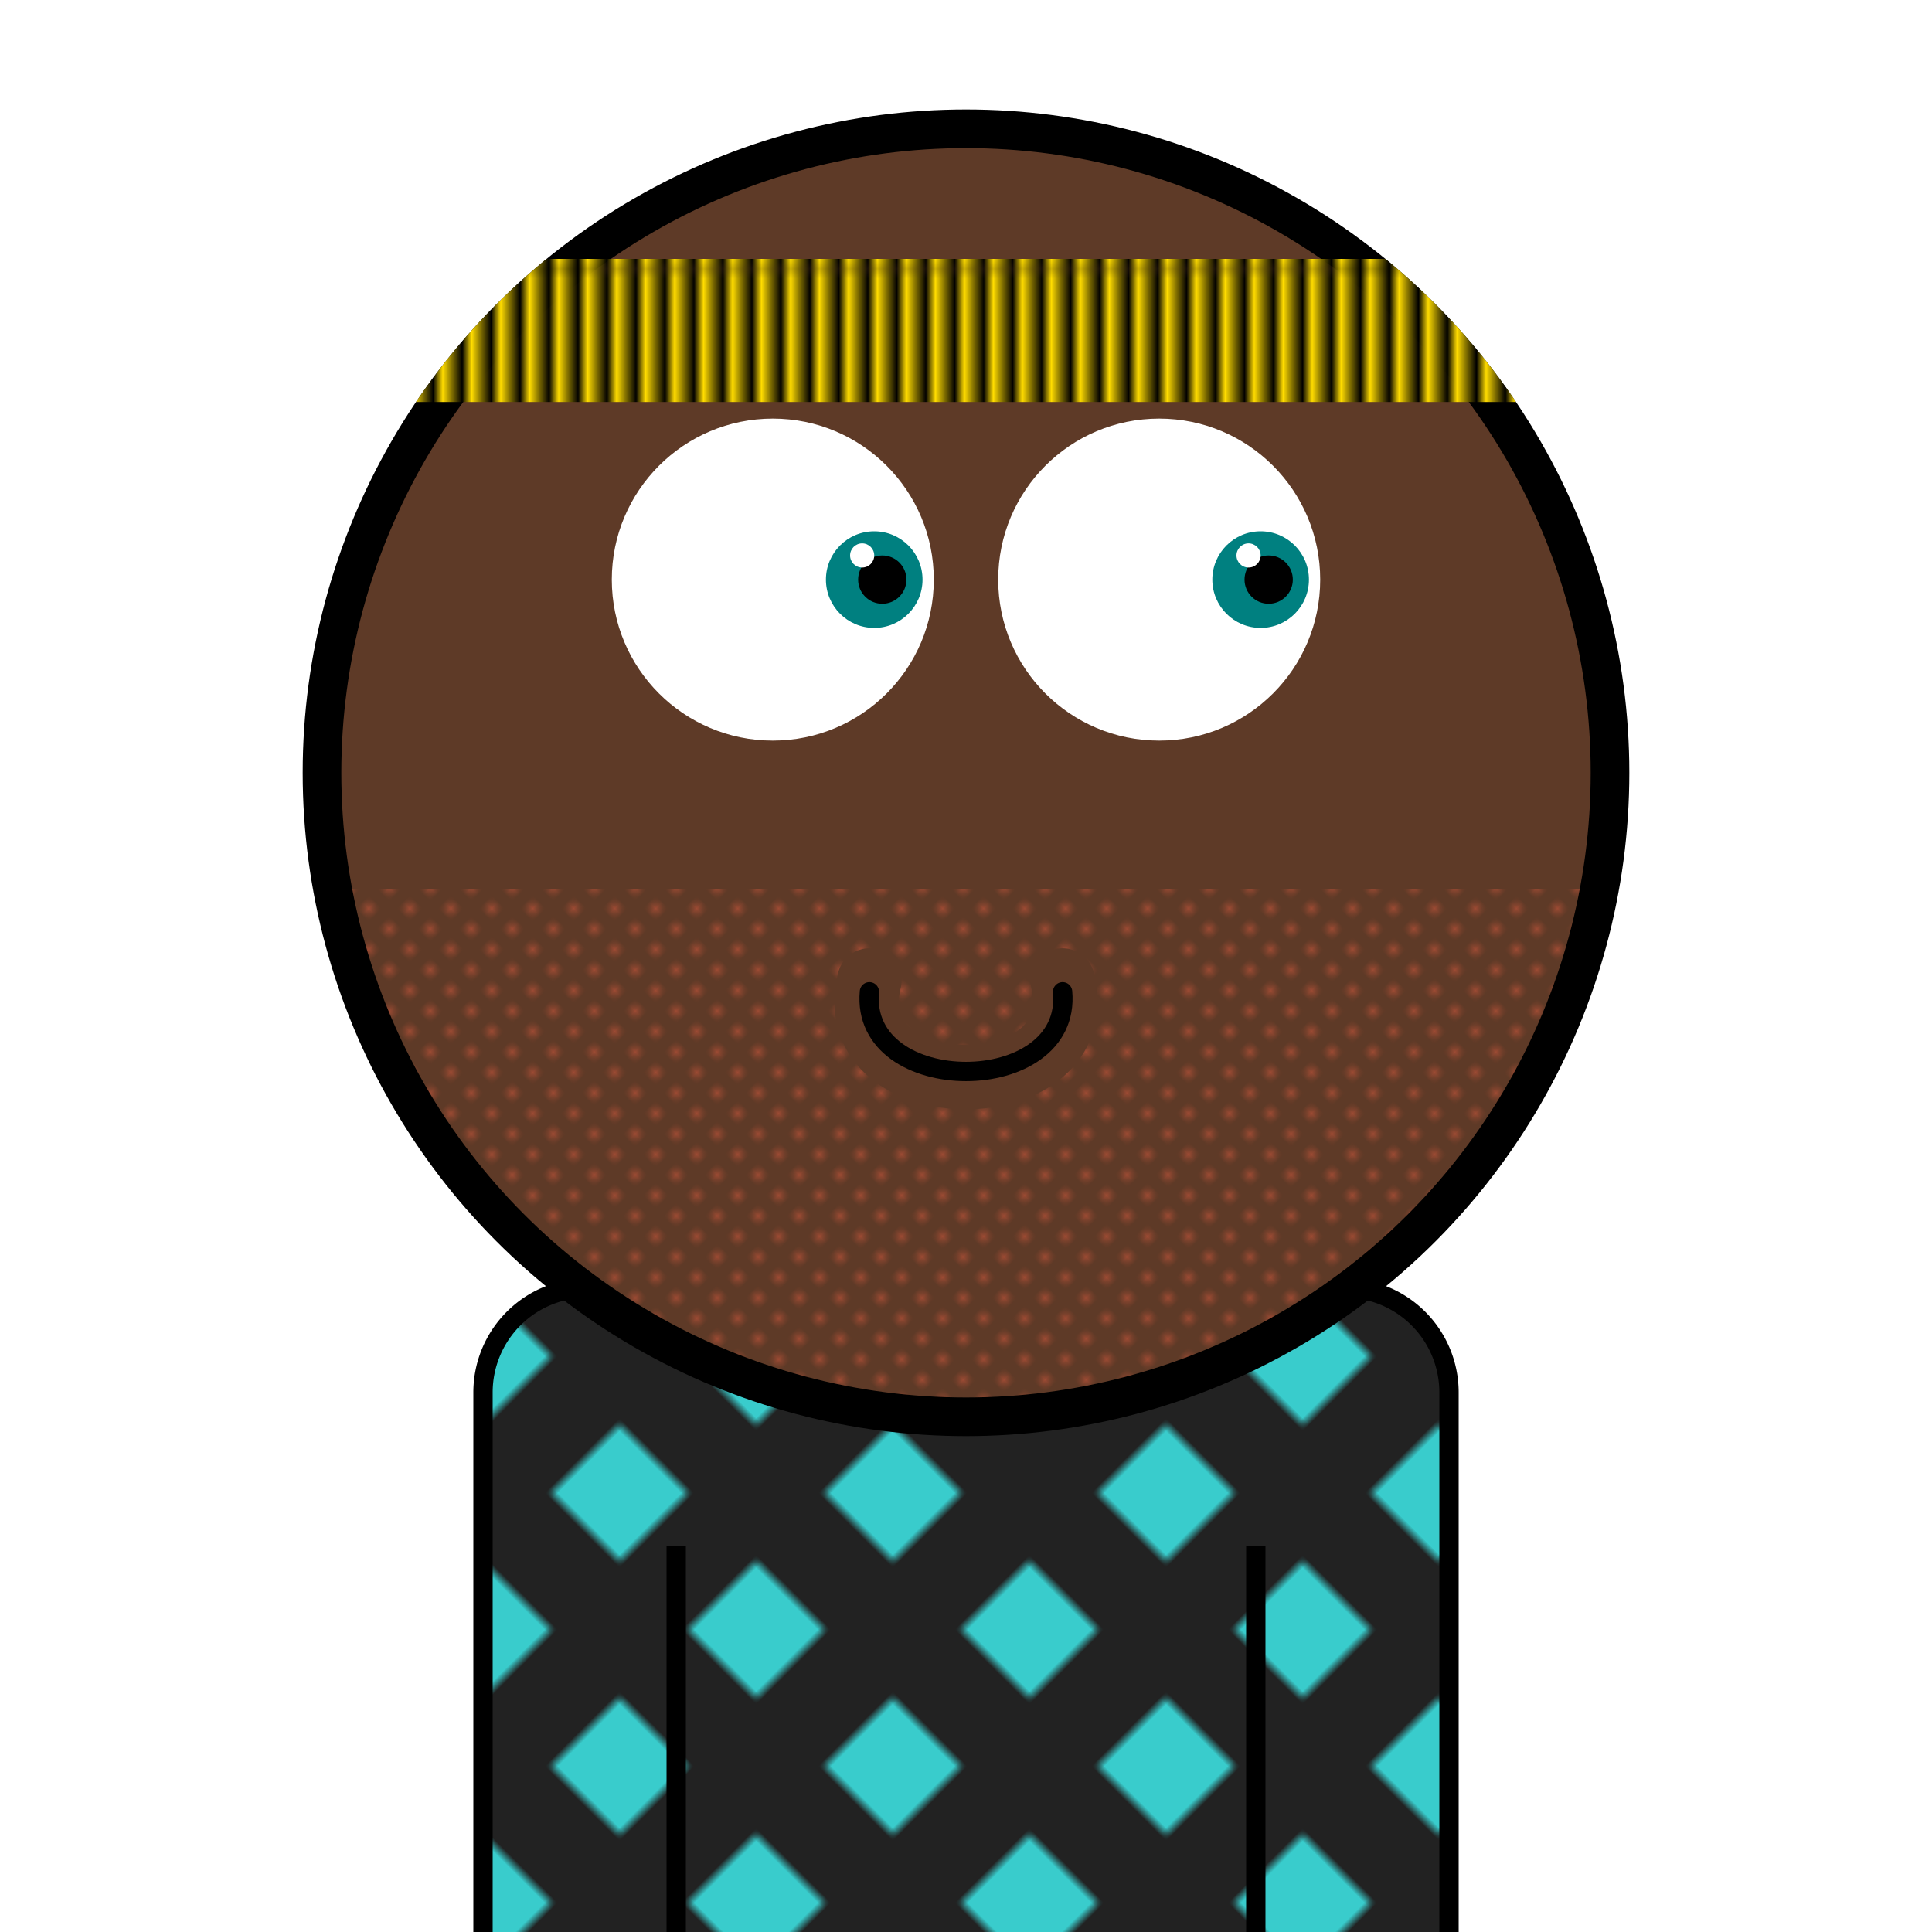 <svg xmlns="http://www.w3.org/2000/svg" id="natnerd-191790" viewBox="0 0 200 200" style="width: 200px; height: 200px;"><defs><pattern id="pattern_191790" x="0" y="0" width="20" height="20" patternUnits="userSpaceOnUse" patternTransform="rotate(45)"><rect x="0" y="0" width="200" height="200" stroke="none" fill="#222222"></rect><rect x="0" y="0" width="10" height="10" stroke="none" fill="#39cccc"></rect></pattern></defs><path stroke="#000000" stroke-width="2" transform="translate(50, 133.333)" fill="url(#pattern_191790)" d="
        M10.811,0
        h78.378
        a10.811,10.811 0 0 1 10.811,10.811
        v58.378
        a10.811,10.811 0 0 1 -10.811,10.811
        h-78.378
        a10.811,10.811 0 0 1 -10.811,-10.811
        v-58.378
        a10.811,10.811 0 0 1 10.811,-10.811
        z
    "></path><line x1="70" y1="200" x2="70" y2="160" stroke="#000000" stroke-width="2"></line><line x1="130" y1="200" x2="130" y2="160" stroke="#000000" stroke-width="2"></line><circle id="head-191790" cx="100" cy="80" r="66.667" fill="#5e3a27"></circle><circle id="left-eye-white" cx="80" cy="60" r="16.667" fill="white"></circle><circle id="left-eye" cx="90.5" cy="60" r="5" fill="#008080"></circle><circle id="left-eye-black" cx="91.333" cy="60" r="2.5" fill="black"></circle><circle id="left-eye-light" cx="89.25" cy="57.5" r="1.25" fill="white"></circle><circle cx="120" cy="60" r="16.667" fill="white"></circle><circle cx="130.5" cy="60" r="5" fill="#008080"></circle><circle cx="131.333" cy="60" r="2.5" fill="black"></circle><circle cx="129.25" cy="57.5" r="1.25" fill="white"></circle><clipPath id="beard-cut-off-191790"><circle cx="100" cy="80" r="66.667"></circle></clipPath><defs><pattern id="beard-191790" x="0" y="0" width="2.5" height="2.5" patternUnits="userSpaceOnUse" patternTransform="rotate(45)"><circle cx="0.5" cy="0.5" r="0.5" stroke="none" fill="#b55239"></circle></pattern></defs><rect x="33.333" y="92" width="133.333" height="66.667" fill="url(#beard-191790)" clip-path="url(#beard-cut-off-191790)"></rect><path stroke-width="6.667" stroke="#5e3a27" fill="none" stroke-linecap="round" d="M 90 101.502 C 86.667 114.836, 113.333 114.836, 110 101.502"></path><path stroke-width="2" stroke="#000000" fill="none" stroke-linecap="round" d="M 90 102.669 C 89 113.669, 111 113.669, 110 102.669"></path><circle id="head-191790-stroke" cx="100" cy="80" r="66.667" fill="none" stroke-width="4" stroke="#000000"></circle><defs><pattern id="cap-191790" x="33.333" y="13.333" width="2.963" height="14.815" patternUnits="userSpaceOnUse"><rect x="0" y="0" width="133.333" height="14.815" fill="#000"></rect><line x1="0" y1="0" x2="0" y2="14.815" stroke="#ffdc00" stroke-width="2.963"></line></pattern></defs><clipPath id="head_clip-191790"><circle id="head_clip" cx="100" cy="80" r="68.667"></circle></clipPath><rect x="33.333" y="26.801" width="133.333" height="14.815" fill="url(#cap-191790)" clip-path="url(#head_clip-191790)"></rect></svg>